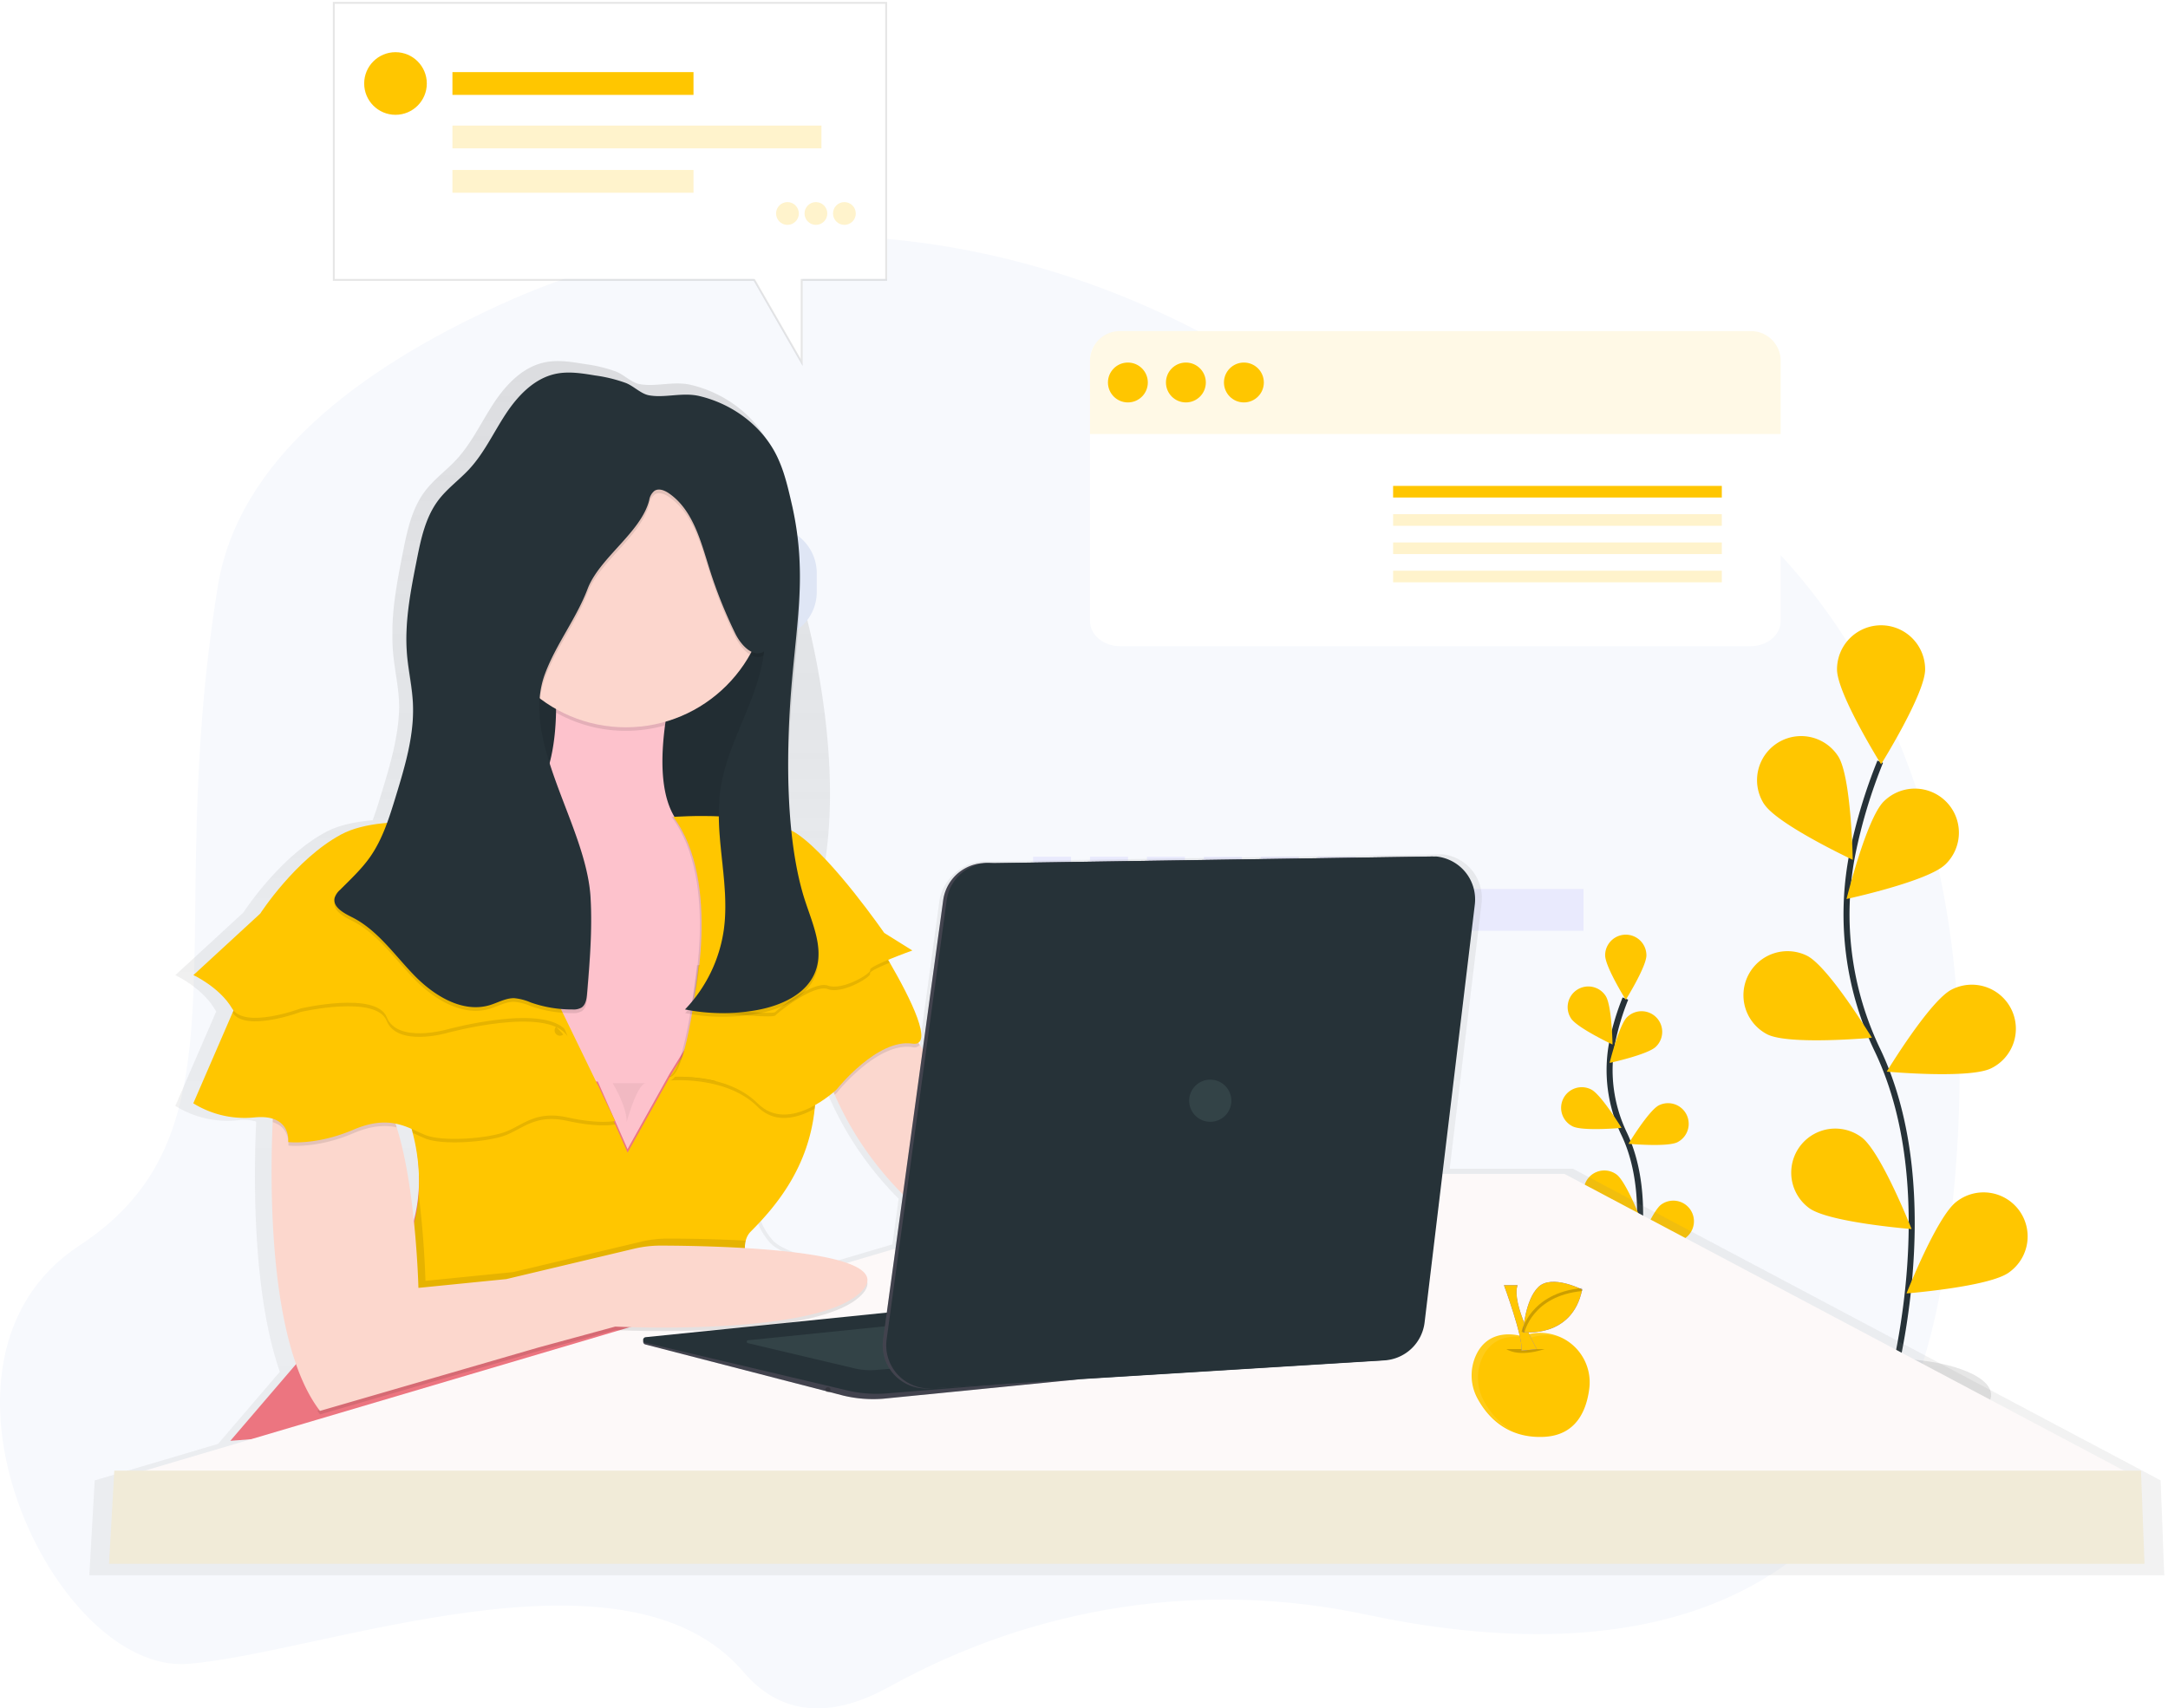 <?xml version="1.0" encoding="UTF-8"?> <svg xmlns="http://www.w3.org/2000/svg" xmlns:xlink="http://www.w3.org/1999/xlink" width="721.584" height="568.738" viewBox="0 0 721.584 568.738"><defs><linearGradient id="linear-gradient" x1="0.527" y1="-0.091" x2="0.527" y2="0.909" gradientUnits="objectBoundingBox"><stop offset="0" stop-color="gray" stop-opacity="0.251"></stop><stop offset="0.54" stop-color="gray" stop-opacity="0.122"></stop><stop offset="1" stop-color="gray" stop-opacity="0.102"></stop></linearGradient><filter id="Path_743" x="29.047" y="381.795" width="692.537" height="119.8"><feOffset dy="3"></feOffset><feGaussianBlur stdDeviation="3" result="blur"></feGaussianBlur><feFlood flood-opacity="0.161"></feFlood><feComposite operator="in" in2="blur"></feComposite><feComposite in="SourceGraphic"></feComposite></filter></defs><g id="Contact" transform="translate(-0.004 124.264)"><path id="Path_719" data-name="Path 719" d="M296.039,483.009C344.728,456.065,400.347,447.455,454.7,459c77.023,16.375,173.826,9.956,192.576-116.374,32.023-215.755-102.173-272.7-102.173-272.7S455.865,62.454,403.1,34C328.138-6.431,242.46-11.58,167.124,22.629c-48.177,21.858-87.851,52.3-94.63,94.086C53.542,233.589,84.669,297.983,26.44,336.134S17.975,479.029,62.614,475.4,208.125,432,247.432,478.075C261.394,494.419,279.057,492.41,296.039,483.009Z" transform="translate(0 -45.754)" fill="#f7f9fd"></path><rect id="Rectangle_571" data-name="Rectangle 571" width="200.896" height="13.898" transform="translate(326.154 171.694)" fill="#6c63ff" opacity="0.1"></rect><rect id="Rectangle_572" data-name="Rectangle 572" width="12.635" height="2.527" transform="translate(343.843 160.954)" fill="#6c63ff" opacity="0.1"></rect><rect id="Rectangle_573" data-name="Rectangle 573" width="12.635" height="2.527" transform="translate(362.796 160.954)" fill="#6c63ff" opacity="0.1"></rect><rect id="Rectangle_574" data-name="Rectangle 574" width="12.635" height="2.527" transform="translate(381.748 160.954)" fill="#6c63ff" opacity="0.1"></rect><rect id="Rectangle_575" data-name="Rectangle 575" width="12.635" height="2.527" transform="translate(400.701 160.954)" fill="#6c63ff" opacity="0.1"></rect><rect id="Rectangle_576" data-name="Rectangle 576" width="12.635" height="2.527" transform="translate(419.653 160.954)" fill="#6c63ff" opacity="0.1"></rect><rect id="Rectangle_577" data-name="Rectangle 577" width="12.635" height="2.527" transform="translate(438.606 160.954)" fill="#6c63ff" opacity="0.1"></rect><ellipse id="Ellipse_137" data-name="Ellipse 137" cx="34.114" cy="12.13" rx="34.114" ry="12.13" transform="translate(594.49 328.007)" opacity="0.1"></ellipse><path id="Path_720" data-name="Path 720" d="M986.854,488.052s19.464-66.075-3.651-114.713a104.393,104.393,0,0,1-8.44-65.474,175.52,175.52,0,0,1,9.268-30.735" transform="translate(-358.225 -147.814)" fill="none" stroke="#263238" stroke-miterlimit="10" stroke-width="2"></path><path id="Path_721" data-name="Path 721" d="M967.83,219.916c0,8.1,14.663,31.587,14.663,31.587s14.663-23.482,14.663-31.587a14.663,14.663,0,0,0-29.326-.023v.023Z" transform="translate(-356.403 -121.341)" fill="#ffc600"></path><path id="Path_722" data-name="Path 722" d="M928.073,286.271c4.422,6.8,29.471,18.542,29.471,18.542s-.455-27.683-4.858-34.481a14.672,14.672,0,0,0-24.638,15.939Z" transform="translate(-340.886 -142.842)" fill="#ffc600"></path><path id="Path_723" data-name="Path 723" d="M926.409,404.629c7.234,3.645,34.8,1.125,34.8,1.125s-14.366-23.665-21.6-27.31a14.663,14.663,0,0,0-13.2,26.186Z" transform="translate(-338.18 -184.543)" fill="#ffc600"></path><path id="Path_724" data-name="Path 724" d="M949.645,496.91c6.513,4.814,34.115,6.993,34.115,6.993s-10.159-25.756-16.672-30.57a14.664,14.664,0,0,0-17.443,23.577Z" transform="translate(-347.518 -219.007)" fill="#ffc600"></path><path id="Path_725" data-name="Path 725" d="M1005.7,316.593c-5.806,5.642-32.851,11.485-32.851,11.485s6.627-26.881,12.433-32.522a14.663,14.663,0,1,1,20.532,20.939l-.1.1Z" transform="translate(-358.252 -153.055)" fill="#ffc600"></path><path id="Path_726" data-name="Path 726" d="M1028.823,422.479c-7.234,3.645-34.8,1.124-34.8,1.124s14.366-23.665,21.6-27.31a14.663,14.663,0,1,1,13.2,26.186Z" transform="translate(-366.048 -191.117)" fill="#ffc600"></path><path id="Path_727" data-name="Path 727" d="M1038.564,530.773c-6.513,4.814-34.114,6.993-34.114,6.993s10.159-25.756,16.672-30.57a14.663,14.663,0,1,1,17.7,23.38q-.132.1-.266.2Z" transform="translate(-369.889 -231.441)" fill="#ffc600"></path><ellipse id="Ellipse_138" data-name="Ellipse 138" cx="34.114" cy="12.13" rx="34.114" ry="12.13" transform="translate(509.583 293.135)" opacity="0.1"></ellipse><path id="Path_728" data-name="Path 728" d="M854.594,500.768s9.116-30.956-1.712-53.743a48.9,48.9,0,0,1-3.955-30.678,82.2,82.2,0,0,1,4.346-14.4" transform="translate(-312.281 -193.779)" fill="none" stroke="#263238" stroke-miterlimit="10" stroke-width="2"></path><path id="Path_729" data-name="Path 729" d="M845.666,375.145c0,3.79,6.867,14.8,6.867,14.8s6.867-11.005,6.867-14.8a6.87,6.87,0,1,0-13.74,0Z" transform="translate(-311.414 -181.378)" fill="#ffc600"></path><path id="Path_730" data-name="Path 730" d="M827.057,406.228c2.06,3.159,13.81,8.687,13.81,8.687s-.215-12.97-2.274-16.154a6.871,6.871,0,1,0-11.536,7.467Z" transform="translate(-304.157 -191.449)" fill="#ffc600"></path><path id="Path_731" data-name="Path 731" d="M826.285,461.679c3.386,1.706,16.305.531,16.305.531s-6.728-11.087-10.108-12.8a6.87,6.87,0,1,0-6.185,12.269Z" transform="translate(-302.892 -210.985)" fill="#ffc600"></path><path id="Path_732" data-name="Path 732" d="M837.139,504.918c3.051,2.255,15.983,3.279,15.983,3.279s-4.763-12.066-7.808-14.322a6.87,6.87,0,0,0-8.169,11.049Z" transform="translate(-307.252 -227.135)" fill="#ffc600"></path><path id="Path_733" data-name="Path 733" d="M863.412,420.454c-2.723,2.641-15.4,5.383-15.4,5.383s3.108-12.6,5.825-15.238a6.869,6.869,0,1,1,9.571,9.855h.006Z" transform="translate(-312.279 -196.249)" fill="#ffc600"></path><path id="Path_734" data-name="Path 734" d="M874.275,470.049c-3.386,1.706-16.305.531-16.305.531s6.728-11.087,10.108-12.8a6.87,6.87,0,0,1,6.185,12.269h.013Z" transform="translate(-315.947 -214.067)" fill="#ffc600"></path><path id="Path_735" data-name="Path 735" d="M878.793,520.777c-3.051,2.255-15.983,3.279-15.983,3.279s4.763-12.066,7.808-14.322a6.87,6.87,0,0,1,8.175,11.043Z" transform="translate(-317.729 -232.974)" fill="#ffc600"></path><path id="Path_736" data-name="Path 736" d="M736.472,438.646,540.857,334.881H499.838l10.613-88.344a14.644,14.644,0,0,0-12.793-16.286c-.1-.012-.193-.023-.291-.032l-1.1.044h-.107l-149.225,2.268a16.1,16.1,0,0,0-16.817,12.4L323.169,295.7l-1-1.535-.486-.739c3.67-2.388-3.569-16.583-9.7-27.165l-.556-.96c3.892-1.624,8.213-3.159,8.213-3.159l-9.571-5.976a260.132,260.132,0,0,0-18.182-23.09c6.317-39.56-7.025-85.286-7.183-85.918l-.354.095a18.885,18.885,0,0,0,2.818-9.982h0a18.951,18.951,0,0,0-6.393-14.2c-.373-3.386-.91-6.873-1.68-10.544h0c-.139-.632-.284-1.333-.442-2-.72-3.159-1.447-6.317-2.4-9.413a47.428,47.428,0,0,0-2.457-6.45C268.8,84.127,258.548,76.6,247.315,73.944c-5.781-1.365-11.706.752-17.1-.259-2.717-.5-5.149-3.108-7.8-4.163a49,49,0,0,0-10.538-2.527c-4.422-.739-9.015-1.472-13.418-.512-7.265,1.579-12.806,7.467-16.88,13.684s-7.24,13.1-12.275,18.573c-3.367,3.664-7.511,6.608-10.512,10.575-4.422,5.837-5.957,13.267-7.379,20.481-1.756,8.876-3.513,17.878-3.475,26.894,0,2.091.032,4.189.215,6.286.461,5.383,1.687,10.689,1.977,16.078,0,.581.044,1.162.057,1.744-.063,9.862-2.976,19.584-5.869,29.06-.922,3.013-1.857,6.052-2.95,9.021-5.812.493-11.371,1.655-15.61,3.942-15.49,8.289-27.412,26.773-27.412,26.773L75.688,270.443s8.946,4.176,13.121,11.334a5.087,5.087,0,0,0,.512.714l-.329.758-13.3,30.728a32.9,32.9,0,0,0,20.848,4.77,15.52,15.52,0,0,1,6.065.442c0,.379-.038.764-.051,1.169-.764,17.582-1.169,56.106,7.928,82.127L89.921,426.491,48.858,438.652,47.07,470.239h690.6ZM144.214,320.856a25.163,25.163,0,0,1,5.123,1.63v21.96a140.759,140.759,0,0,0-4.7-22.313C144.5,321.7,144.385,321.279,144.214,320.856Zm118.573,42.258v-.227a11.224,11.224,0,0,1,.31-2.274,6.43,6.43,0,0,1,1.649-3.07c1.522-1.522,3.1-3.159,4.669-4.934a22.981,22.981,0,0,0,4.132,6.829c2.022,2.255,6.539,4.283,12.881,6.115a232.457,232.457,0,0,0-23.64-2.439Zm51.557-3.032L293.7,366.19c-9.76-2.186-16.7-4.688-19.275-7.581a22.114,22.114,0,0,1-4.119-7.05c7.366-8.541,14.53-20.033,16.173-35.725.044-.411.076-.834.114-1.263a41.159,41.159,0,0,0,6.317-4.422l.373.872a111.125,111.125,0,0,0,23.154,33.849Z" transform="translate(-17.332 -70.074)" fill="url(#linear-gradient)"></path><path id="Path_737" data-name="Path 737" d="M402.609,190.493H397.22V153.22h5.389a15.516,15.516,0,0,1,15.516,15.516v6.2a15.516,15.516,0,0,1-15.478,15.554Z" transform="translate(-146.275 -102.184)" fill="#dfe6f5"></path><rect id="Rectangle_578" data-name="Rectangle 578" width="9.148" height="37.242" rx="4.574" transform="translate(246.371 51.068)" fill="#535461"></rect><rect id="Rectangle_579" data-name="Rectangle 579" width="94.187" height="97.7" transform="translate(164.711 70.766)" fill="#263238"></rect><rect id="Rectangle_580" data-name="Rectangle 580" width="94.187" height="97.7" transform="translate(164.711 57.309)" opacity="0.1"></rect><path id="Path_738" data-name="Path 738" d="M333.51,273.83l-5.686,41.316-2.679,19.42-.986,7.132L315.9,357.8l-15.162,29.541-29.25,3.513-51.45-72.556S193.1,266.811,234.06,271.486c22.964,2.628,28.429-17.929,28.839-36.5a138.073,138.073,0,0,0-2.527-27.86l40.95,19.894q-1.428,6.652-2.148,12.224c-2,15.2-.341,24.676,3.121,30.419C311.513,284.961,333.51,273.83,333.51,273.83Z" transform="translate(-77.827 -122.036)" fill="#fdc2cc"></path><path id="Path_739" data-name="Path 739" d="M329.913,227.037q-1.428,6.652-2.148,12.224a47.633,47.633,0,0,1-13.065,1.819,47.153,47.153,0,0,1-23.223-6.071,138.075,138.075,0,0,0-2.527-27.86Z" transform="translate(-106.405 -122.044)" opacity="0.1"></path><circle id="Ellipse_139" data-name="Ellipse 139" cx="47.387" cy="47.387" r="47.387" transform="translate(160.908 23.088)" fill="#fcd6cd"></circle><path id="Path_740" data-name="Path 740" d="M316.169,540.288,121.35,555.513l31.587-36.856c33.893-20.709,33.6-49.175,29.1-66.833a68.713,68.713,0,0,0-6.286-16.242l67.338.316h.569l5.534,12.578.253.569,4.119,9.356L267.6,433.245l4.883-7.872,2.729-4.422s40.369-9.363,40.95,14.625a64.14,64.14,0,0,1-.322,8.251c-2.009,19.306-12.572,32.143-21.322,40.893C284.575,494.657,316.169,540.288,316.169,540.288Z" transform="translate(-44.686 -200.114)" fill="#ec7580"></path><path id="Path_741" data-name="Path 741" d="M307.127,489.565c-1.428,5.686,2.173,15.459,6.949,25.055-22.9,2.464-48.013,1.181-48.013,1.181l-25.769,7.025-72.537,21.063a55.289,55.289,0,0,1-7.777-15.01l7.189-8.39c22.623-13.823,30.014-31.1,31.095-46.313a65.072,65.072,0,0,0-2-20.525,68.694,68.694,0,0,0-6.28-16.23l67.338.316h.569l5.534,12.578.253.569,4.119,9.356,14.037-25.156,4.871-7.872,2.729-4.422s40.369-9.375,40.956,14.631a64.147,64.147,0,0,1-.322,8.251c-2.009,19.306-12.572,32.143-21.322,40.893A6.32,6.32,0,0,0,307.127,489.565Z" transform="translate(-58.911 -200.789)" fill="#ffc600"></path><path id="Path_742" data-name="Path 742" d="M560.13,515.487c-1.169,14.038-35.1-4.681-35.1-4.681s-10.531-3.513-46.219-26.325a108.964,108.964,0,0,1-41.064-47.943,68.822,68.822,0,0,1-3.418-9.388L458.918,409l7.17,10.961,23.836,36.42,35.1,23.375S561.3,501.45,560.13,515.487Z" transform="translate(-159.941 -196.375)" fill="#fbd7ce"></path><g transform="matrix(1, 0, 0, 1, 0, -124.26)" filter="url(#Path_743)"><path id="Path_743-2" data-name="Path 743" d="M734.767,591.38H60.23L127.758,571.4l168.816-49.959,107.65-31.859H542.879Z" transform="translate(-22.18 -101.79)" fill="#fdf9f9"></path></g><path id="Path_744" data-name="Path 744" d="M59.206,650.72,57.45,681.726H734.912l-1.169-31.006Z" transform="translate(-21.154 -285.389)" fill="#efefef"></path><path id="Path_745" data-name="Path 745" d="M59.206,650.72,57.45,681.726H734.912l-1.169-31.006Z" transform="translate(-21.154 -285.389)" fill="#ffc600" opacity="0.1"></path><path id="Path_746" data-name="Path 746" d="M339.683,572.77l142.579-14.65,1.756,28.081-65.171,6.463a42.558,42.558,0,0,1-13.406-1.042L339.563,574.6a.935.935,0,0,1,.12-1.832Z" transform="translate(-124.786 -251.289)" fill="#535461"></path><path id="Path_747" data-name="Path 747" d="M339.683,572.77l142.579-14.65,1.756,28.081-65.171,6.463a42.558,42.558,0,0,1-13.406-1.042L339.563,574.6a.935.935,0,0,1,.12-1.832Z" transform="translate(-124.786 -251.289)" opacity="0.2"></path><path id="Path_748" data-name="Path 748" d="M339.673,571.84l143.754-14.65,1.756,28.081-65.177,5.281a42.57,42.57,0,0,1-13.4-1.023l-67.054-15.851a.935.935,0,0,1,.12-1.838Z" transform="translate(-124.776 -250.947)" fill="#263238"></path><path id="Path_749" data-name="Path 749" d="M393.857,577.485l76.012-7.745.929,14.846-34.462,2.8a22.524,22.524,0,0,1-7.088-.55l-35.454-8.383a.493.493,0,0,1,.063-.967Z" transform="translate(-144.877 -255.568)" fill="#334347"></path><path id="Path_750" data-name="Path 750" d="M466.1,419.973a2.409,2.409,0,0,1-2.489.739c-11.7-1.756-25.156,15.212-25.156,15.212s-.24.227-.676.632a68.836,68.836,0,0,1-3.418-9.388L458.929,409Z" transform="translate(-159.952 -196.375)" opacity="0.1"></path><path id="Path_751" data-name="Path 751" d="M401.133,445.624c-5.5,3.064-13.077,5.262-18.984-.632-10.2-10.2-28.088-8.844-29.2-8.781,1.826-.253,3.443-4.005,4.82-9.034l2.729-4.422s40.369-9.35,40.956,14.657A64.121,64.121,0,0,1,401.133,445.624Z" transform="translate(-129.973 -200.781)" opacity="0.1"></path><path id="Path_752" data-name="Path 752" d="M379.611,378.11l-3.664,26.533-8.257,16.1a50.345,50.345,0,0,0-15.68-1.472c5.818-.8,9.577-37.159,9.577-37.159l.335-.076Z" transform="translate(-129.627 -185)" opacity="0.1"></path><path id="Path_753" data-name="Path 753" d="M433.631,403.182c-11.7-1.756-25.156,15.212-25.156,15.212s-15.794,15.213-26.325,4.681c-10.2-10.2-28.088-8.845-29.2-8.781,5.818-.809,9.577-37.166,9.577-37.166l.335-.076,56.143-12.483s3.348,5.13,7.126,11.662C432.948,388,441.161,404.313,433.631,403.182Z" transform="translate(-129.973 -180.014)" fill="#ffc600"></path><path id="Path_754" data-name="Path 754" d="M423.991,379.783c.588,1.169-9.363,7.019-14.037,5.262s-16.381,7.581-17.55,8.775-27.494-1.756-27.494-1.756a123.659,123.659,0,0,0,2.356-15.01L423.41,364.57s3.348,5.13,7.126,11.662C427.042,377.666,423.707,379.208,423.991,379.783Z" transform="translate(-134.377 -180.014)" opacity="0.1"></path><path id="Path_755" data-name="Path 755" d="M385.972,310.294l-5.686,41.316-2.679,19.42c-7.846-.588-17.36-1.643-17.36-1.643s9.944-41.537-6.437-63.175c0,0,.347,0,.973-.063C363.975,321.426,385.972,310.294,385.972,310.294Z" transform="translate(-130.289 -158.501)" opacity="0.1"></path><path id="Path_756" data-name="Path 756" d="M354.72,306.05s29.837-2.337,41.537,5.85,28.669,32.762,28.669,32.762l9.362,5.85s-14.625,5.262-14.037,6.438-9.363,7.019-14.037,5.262-16.381,7.581-17.55,8.775-27.494-1.756-27.494-1.756S371.1,327.694,354.72,306.05Z" transform="translate(-130.625 -158.35)" fill="#ffc600"></path><path id="Path_757" data-name="Path 757" d="M500.842,329.306l147.286-2.236a14.366,14.366,0,0,1,12.835,15.75c-.009.087-.019.172-.029.259l-16.71,139.111a14.366,14.366,0,0,1-13.4,12.635l-150.539,9.318a14.366,14.366,0,0,1-15.074-16.425l19.989-146.2A14.366,14.366,0,0,1,500.842,329.306Z" transform="translate(-171.257 -166.204)" fill="#535461"></path><path id="Path_758" data-name="Path 758" d="M500.842,329.306l147.286-2.236a14.366,14.366,0,0,1,12.835,15.75c-.009.087-.019.172-.029.259l-16.71,139.111a14.366,14.366,0,0,1-13.4,12.635l-150.539,9.318a14.366,14.366,0,0,1-15.074-16.425l19.989-146.2A14.366,14.366,0,0,1,500.842,329.306Z" transform="translate(-171.257 -166.204)" opacity="0.2"></path><path id="Path_759" data-name="Path 759" d="M502.7,329.306l147.286-2.236A14.366,14.366,0,0,1,662.843,342.8c-.009.094-.02.188-.031.282L646.1,482.189a14.366,14.366,0,0,1-13.4,12.635l-150.558,9.318a14.366,14.366,0,0,1-15.074-16.425l19.988-146.2A14.366,14.366,0,0,1,502.7,329.306Z" transform="translate(-171.942 -166.204)" fill="#263238"></path><circle id="Ellipse_140" data-name="Ellipse 140" cx="7.019" cy="7.019" r="7.019" transform="translate(395.798 235.159)" fill="#334347"></circle><path id="Path_760" data-name="Path 760" d="M314.076,545.631c-22.9,2.464-48.013,1.181-48.013,1.181l-25.769,7.019-72.537,21.063a55.288,55.288,0,0,1-7.777-15.01l7.189-8.39c22.623-13.823,30.014-31.1,31.095-46.313,1.933,15.13,2.255,28.757,2.255,28.757l29.25-2.925,42.5-10.108a38.385,38.385,0,0,1,8.933-1.042c5.534,0,15.383.12,25.9.689C305.7,526.242,309.3,536.022,314.076,545.631Z" transform="translate(-58.911 -231.794)" opacity="0.1"></path><path id="Path_761" data-name="Path 761" d="M348.817,550.86c-13.456,15.794-82.487,12.288-82.487,12.288l-25.744,7.019-72.544,21.056c-.316-.411-.632-.828-.922-1.264L335.942,540C346.72,542.173,353.334,545.559,348.817,550.86Z" transform="translate(-61.541 -244.616)" opacity="0.1"></path><path id="Path_762" data-name="Path 762" d="M339.967,513.543c-13.456,15.794-82.487,12.287-82.487,12.287l-25.744,7.012-72.544,21.063c-17.057-22.111-16.678-74.805-15.75-96.121.253-5.724.537-9.186.537-9.186s24.569-15.212,35.687,0a39.05,39.05,0,0,1,5.054,10.9c6.45,20.273,7.24,53.452,7.24,53.452l29.25-2.925,42.5-10.108a38.378,38.378,0,0,1,8.939-1.042C290.261,498.924,351.515,499.985,339.967,513.543Z" transform="translate(-52.69 -208.468)" fill="#fcd7cd"></path><path id="Path_763" data-name="Path 763" d="M184.926,459.5c-3.734-.809-8.263-.632-14.4,1.971-12.288,5.262-21.644,4.094-21.644,4.094s.752-5.97-5.218-7.783c.253-5.724.537-9.186.537-9.186s24.569-15.212,35.687,0A39.373,39.373,0,0,1,184.926,459.5Z" transform="translate(-52.901 -208.468)" opacity="0.1"></path><path id="Path_764" data-name="Path 764" d="M281.161,460.45h0c-.392.082-5.654,1.074-15.794-1.175-10.531-2.337-14.625,2.337-20.475,4.681s-21.031,3.513-26.906,1.175c-1.384-.556-2.773-1.263-4.245-1.9A68.718,68.718,0,0,0,207.48,447l67.338.316,6.1,12.578Z" transform="translate(-76.403 -210.369)" opacity="0.1"></path><path id="Path_765" data-name="Path 765" d="M242.259,436.265S237,437.434,226.465,435.1s-14.625,2.337-20.475,4.681-21.062,3.513-26.912,1.169-11.7-7.019-24.006-1.756-21.644,4.094-21.644,4.094,1.169-9.362-11.112-8.213a32.464,32.464,0,0,1-20.475-4.681l13.052-30.147,3.917-9.053,97.883-6.69h.467Z" transform="translate(-37.501 -187.353)" fill="#ffc600"></path><path id="Path_766" data-name="Path 766" d="M234.1,408.191c-6.438-10.531-40.369-1.169-40.369-1.169s-16.381,4.681-19.894-4.094-28.631-2.95-28.631-2.95-18.226,6.836-22.636.278l3.917-9.053,97.839-6.7Z" transform="translate(-45.135 -187.353)" opacity="0.1"></path><path id="Path_767" data-name="Path 767" d="M198.435,311.309s-32.175-6.438-47.381,1.756-26.906,26.325-26.906,26.325L101.91,359.865s8.775,4.094,12.869,11.112,22.819,0,22.819,0,25.156-5.85,28.669,2.925S186.16,378,186.16,378s33.931-9.362,40.369,1.169Z" transform="translate(-37.527 -159.515)" fill="#ffc600"></path><path id="Path_768" data-name="Path 768" d="M262.873,74.873c-4.359-.733-8.844-1.447-13.166-.505-7.126,1.548-12.559,7.328-16.558,13.418s-7.107,12.85-12.041,18.213c-3.3,3.595-7.366,6.482-10.31,10.373-4.334,5.73-5.844,13.039-7.24,20.09-2.047,10.348-4.1,20.848-3.2,31.379.455,5.281,1.655,10.481,1.939,15.794.575,10.67-2.578,21.145-5.686,31.366-2.154,7.063-4.378,14.259-8.636,20.292-2.824,4-6.444,7.347-9.893,10.816a6.071,6.071,0,0,0-1.813,2.66c-.745,3.02,2.9,5.054,5.686,6.419,8.522,4.252,14.113,12.547,20.74,19.382s16.11,12.7,25.226,9.963c2.7-.815,5.269-2.363,8.086-2.312a18.011,18.011,0,0,1,5.515,1.434,41.4,41.4,0,0,0,13.943,2.337,5.386,5.386,0,0,0,3.026-.632c1.409-.954,1.68-2.874,1.819-4.568.891-10.626,1.775-21.29,1.175-31.935-1.358-24.108-23.634-51.993-15.162-74.616,3.683-9.868,10.418-18.359,14.145-28.208,3.929-10.38,17.784-18.807,20.532-29.566a4.849,4.849,0,0,1,1.794-3.159c1.459-.9,3.361-.114,4.77.859,7.973,5.5,10.569,15.832,13.469,25.068A154.874,154.874,0,0,0,309.7,160.93c1.9,3.79,5.964,8.181,9.527,5.882-1.794,15.971-12.155,29.92-14.5,45.814-2.287,15.49,3.254,31.322,1.106,46.825a48.011,48.011,0,0,1-12.919,26.533,64.237,64.237,0,0,0,23.9.215c8.017-1.447,16.6-5.243,19.489-12.862,3.159-8.383-1.725-17.379-4.207-26-5.957-20.715-5.5-45.214-3.607-66.687,1.946-22.08,4.864-41.411-.082-63.017-1.213-5.3-2.445-10.645-4.77-15.56-4.89-10.329-14.947-17.721-25.971-20.323-5.686-1.339-11.485.739-16.779-.246-2.666-.5-5.054-3.051-7.644-4.087A48.091,48.091,0,0,0,262.873,74.873Z" transform="translate(-64.875 -72.98)" opacity="0.1"></path><path id="Path_769" data-name="Path 769" d="M336.262,271.443c-2.893,7.619-11.473,11.416-19.5,12.862a64.37,64.37,0,0,1-23.9-.215,48.047,48.047,0,0,0,12.919-26.533c2.154-15.509-3.386-31.341-1.106-46.825,2.344-15.9,12.7-29.85,14.5-45.821-3.563,2.3-7.663-2.072-9.533-5.882a155.215,155.215,0,0,1-8.661-21.694c-2.9-9.236-5.5-19.584-13.469-25.068-1.409-.973-3.31-1.756-4.77-.853a4.869,4.869,0,0,0-1.794,3.159c-2.742,10.74-16.6,19.18-20.525,29.56-3.734,9.849-10.468,18.321-14.151,28.208-8.44,22.617,13.835,50.5,15.162,74.609.594,10.645-.291,21.315-1.175,31.935-.145,1.7-.417,3.62-1.826,4.574a5.376,5.376,0,0,1-3.02.632,41.267,41.267,0,0,1-13.9-2.325A17.919,17.919,0,0,0,236,280.332c-2.818-.044-5.383,1.5-8.086,2.312-9.116,2.742-18.6-3.127-25.226-9.963s-12.231-15.118-20.747-19.344c-2.786-1.39-6.431-3.4-5.686-6.425a6.114,6.114,0,0,1,1.813-2.653c3.449-3.468,7.076-6.823,9.9-10.816,4.258-6.033,6.475-13.229,8.636-20.292,3.121-10.222,6.273-20.7,5.686-31.366-.278-5.288-1.478-10.487-1.939-15.794-.91-10.512,1.15-21.025,3.2-31.373,1.39-7.05,2.9-14.36,7.24-20.09,2.95-3.892,7.006-6.779,10.316-10.373,4.94-5.364,8.036-12.123,12.041-18.22s9.438-11.871,16.564-13.418c4.315-.941,8.807-.221,13.166.505a49.206,49.206,0,0,1,10.335,2.527c2.6,1.036,4.984,3.595,7.644,4.081,5.294.992,11.112-1.087,16.779.253,11.024,2.6,21.081,9.988,25.971,20.317a46.518,46.518,0,0,1,2.413,6.317c.935,3.032,1.649,6.134,2.356,9.23.152.632.3,1.314.436,1.965h0c4.327,20.57,1.535,35.548-.354,56.946s-2.35,50.066,3.6,70.756C334.537,254.058,339.446,263.06,336.262,271.443Z" transform="translate(-64.867 -72.3)" fill="#263238"></path><path id="Path_770" data-name="Path 770" d="M322.77,446.53s4.681,7.581,4.681,12.869c0,0,3.513-12.869,6.438-12.869" transform="translate(-118.859 -210.196)" opacity="0.05"></path><path id="Path_771" data-name="Path 771" d="M295.084,419.4a1.756,1.756,0,0,1-2.874-1.352,1.718,1.718,0,0,1,.467-1.188c.227.2.449.423.67.632C293.954,418.111,294.529,418.743,295.084,419.4Z" transform="translate(-107.605 -199.27)" opacity="0.1"></path><circle id="Ellipse_141" data-name="Ellipse 141" cx="0.878" cy="0.878" r="0.878" transform="translate(274.692 337.54)" opacity="0.2"></circle><path id="Path_772" data-name="Path 772" d="M792.07,579.244s-10.032-3.4-14.859,5.439a16.122,16.122,0,0,0,.215,15.522c3.159,5.73,9.7,13.172,22.111,12.509,10.5-.562,13.993-8.573,14.941-16.028a16.463,16.463,0,0,0-21.865-17.626Z" transform="translate(-285.513 -258.647)" fill="#ffc600"></path><path id="Path_773" data-name="Path 773" d="M779.556,600.84a16.122,16.122,0,0,1-.215-15.522c4.827-8.845,14.859-5.439,14.859-5.439l.512-.183a16.317,16.317,0,0,1,11.788.265,16.325,16.325,0,0,0-13.9-1.327l-.512.183s-10.032-3.4-14.859,5.439a16.122,16.122,0,0,0,.215,15.522,23.986,23.986,0,0,0,11.372,10.74A24.861,24.861,0,0,1,779.556,600.84Z" transform="translate(-285.521 -258.486)" fill="#fff" opacity="0.1"></path><path id="Path_774" data-name="Path 774" d="M793.63,586.64s3.721,2.925,12.749,0" transform="translate(-292.254 -261.791)" opacity="0.2"></path><path id="Path_775" data-name="Path 775" d="M792.37,553s6.374,17.266,5.844,21.783l5.054-.531s-8.535-15.143-6.381-21.252Z" transform="translate(-291.79 -249.404)" fill="#6c63ff"></path><path id="Path_776" data-name="Path 776" d="M792.37,553s6.374,17.266,5.844,21.783l5.054-.531s-8.535-15.143-6.381-21.252Z" transform="translate(-291.79 -249.404)" fill="#ffc600"></path><path id="Path_777" data-name="Path 777" d="M822.07,553.783s-10.032-5.13-14.53-.891-5.18,15.074-5.18,15.074S818.729,570.221,822.07,553.783Z" transform="translate(-295.469 -248.746)" fill="#6c63ff"></path><path id="Path_778" data-name="Path 778" d="M822.07,553.783s-10.032-5.13-14.53-.891-5.18,15.074-5.18,15.074S818.729,570.221,822.07,553.783Z" transform="translate(-295.469 -248.746)" fill="#ffc600"></path><path id="Path_779" data-name="Path 779" d="M802.37,569.463s2.634-12.578,19.7-14.183" transform="translate(-295.472 -250.243)" fill="none" stroke="#000" stroke-miterlimit="10" stroke-width="1" opacity="0.2"></path><g id="Group_150" data-name="Group 150" transform="translate(362.796 -14.05)"><path id="Path_780" data-name="Path 780" d="M804.146,59.505v87.227c0,4.6-4.442,8.352-9.923,8.352H584.194c-5.482,0-9.924-3.749-9.924-8.352V59.505c0-4.611,4.442-9.311,9.924-9.311H794.223C799.713,50.194,804.146,54.894,804.146,59.505Z" transform="translate(-574.27 -50.194)" fill="#fff"></path><g id="Group_148" data-name="Group 148" transform="translate(0 0.009)"><path id="Path_781" data-name="Path 781" d="M804.146,60.115V84.467H574.27V60.124a9.915,9.915,0,0,1,9.915-9.915H794.223a9.9,9.9,0,0,1,9.923,9.888Z" transform="translate(-574.27 -50.209)" fill="#ffc600" opacity="0.1"></path><circle id="Ellipse_142" data-name="Ellipse 142" cx="6.637" cy="6.637" r="6.637" transform="translate(5.97 10.474)" fill="#ffc600"></circle><circle id="Ellipse_143" data-name="Ellipse 143" cx="6.637" cy="6.637" r="6.637" transform="translate(25.276 10.474)" fill="#ffc600"></circle><circle id="Ellipse_144" data-name="Ellipse 144" cx="6.637" cy="6.637" r="6.637" transform="translate(44.582 10.474)" fill="#ffc600"></circle></g><g id="Group_149" data-name="Group 149" transform="translate(100.883 51.548)"><rect id="Rectangle_581" data-name="Rectangle 581" width="109.403" height="3.865" fill="#ffc600"></rect><rect id="Rectangle_582" data-name="Rectangle 582" width="109.403" height="3.865" transform="translate(0 9.418)" fill="#ffc600" opacity="0.2"></rect><rect id="Rectangle_583" data-name="Rectangle 583" width="109.403" height="3.865" transform="translate(0 18.826)" fill="#ffc600" opacity="0.2"></rect><rect id="Rectangle_584" data-name="Rectangle 584" width="109.403" height="3.865" transform="translate(0 28.235)" fill="#ffc600" opacity="0.2"></rect></g></g><g id="Group_151" data-name="Group 151" transform="translate(110.791 -124.264)"><path id="Path_782" data-name="Path 782" d="M331.728-3.05,315.441-31.4H175.37v-92.867H359.841V-31.4H331.728Z" transform="translate(-175.37 124.264)" fill="#fff"></path><rect id="Rectangle_585" data-name="Rectangle 585" width="80.232" height="7.581" transform="translate(39.8 24.006)" fill="#ffc600"></rect><rect id="Rectangle_586" data-name="Rectangle 586" width="80.232" height="7.581" transform="translate(39.8 56.583)" fill="#ffc600" opacity="0.2"></rect><rect id="Rectangle_587" data-name="Rectangle 587" width="122.815" height="7.581" transform="translate(39.8 41.809)" fill="#ffc600" opacity="0.2"></rect><path id="Path_783" data-name="Path 783" d="M331.728-2.05,315.441-30.4H175.37v-92.867H359.841V-30.4H331.728ZM176-31.029H315.808L331.1-4.413V-31.029h28.113v-91.6H176Z" transform="translate(-175.37 123.896)" opacity="0.1"></path><circle id="Ellipse_145" data-name="Ellipse 145" cx="10.424" cy="10.424" r="10.424" transform="translate(10.424 17.373)" fill="#ffc600"></circle><circle id="Ellipse_146" data-name="Ellipse 146" cx="3.79" cy="3.79" r="3.79" transform="translate(147.513 67.281)" fill="#ffc600" opacity="0.2"></circle><circle id="Ellipse_147" data-name="Ellipse 147" cx="3.79" cy="3.79" r="3.79" transform="translate(156.989 67.281)" fill="#ffc600" opacity="0.2"></circle><circle id="Ellipse_148" data-name="Ellipse 148" cx="3.79" cy="3.79" r="3.79" transform="translate(166.466 67.281)" fill="#ffc600" opacity="0.2"></circle></g></g></svg> 
